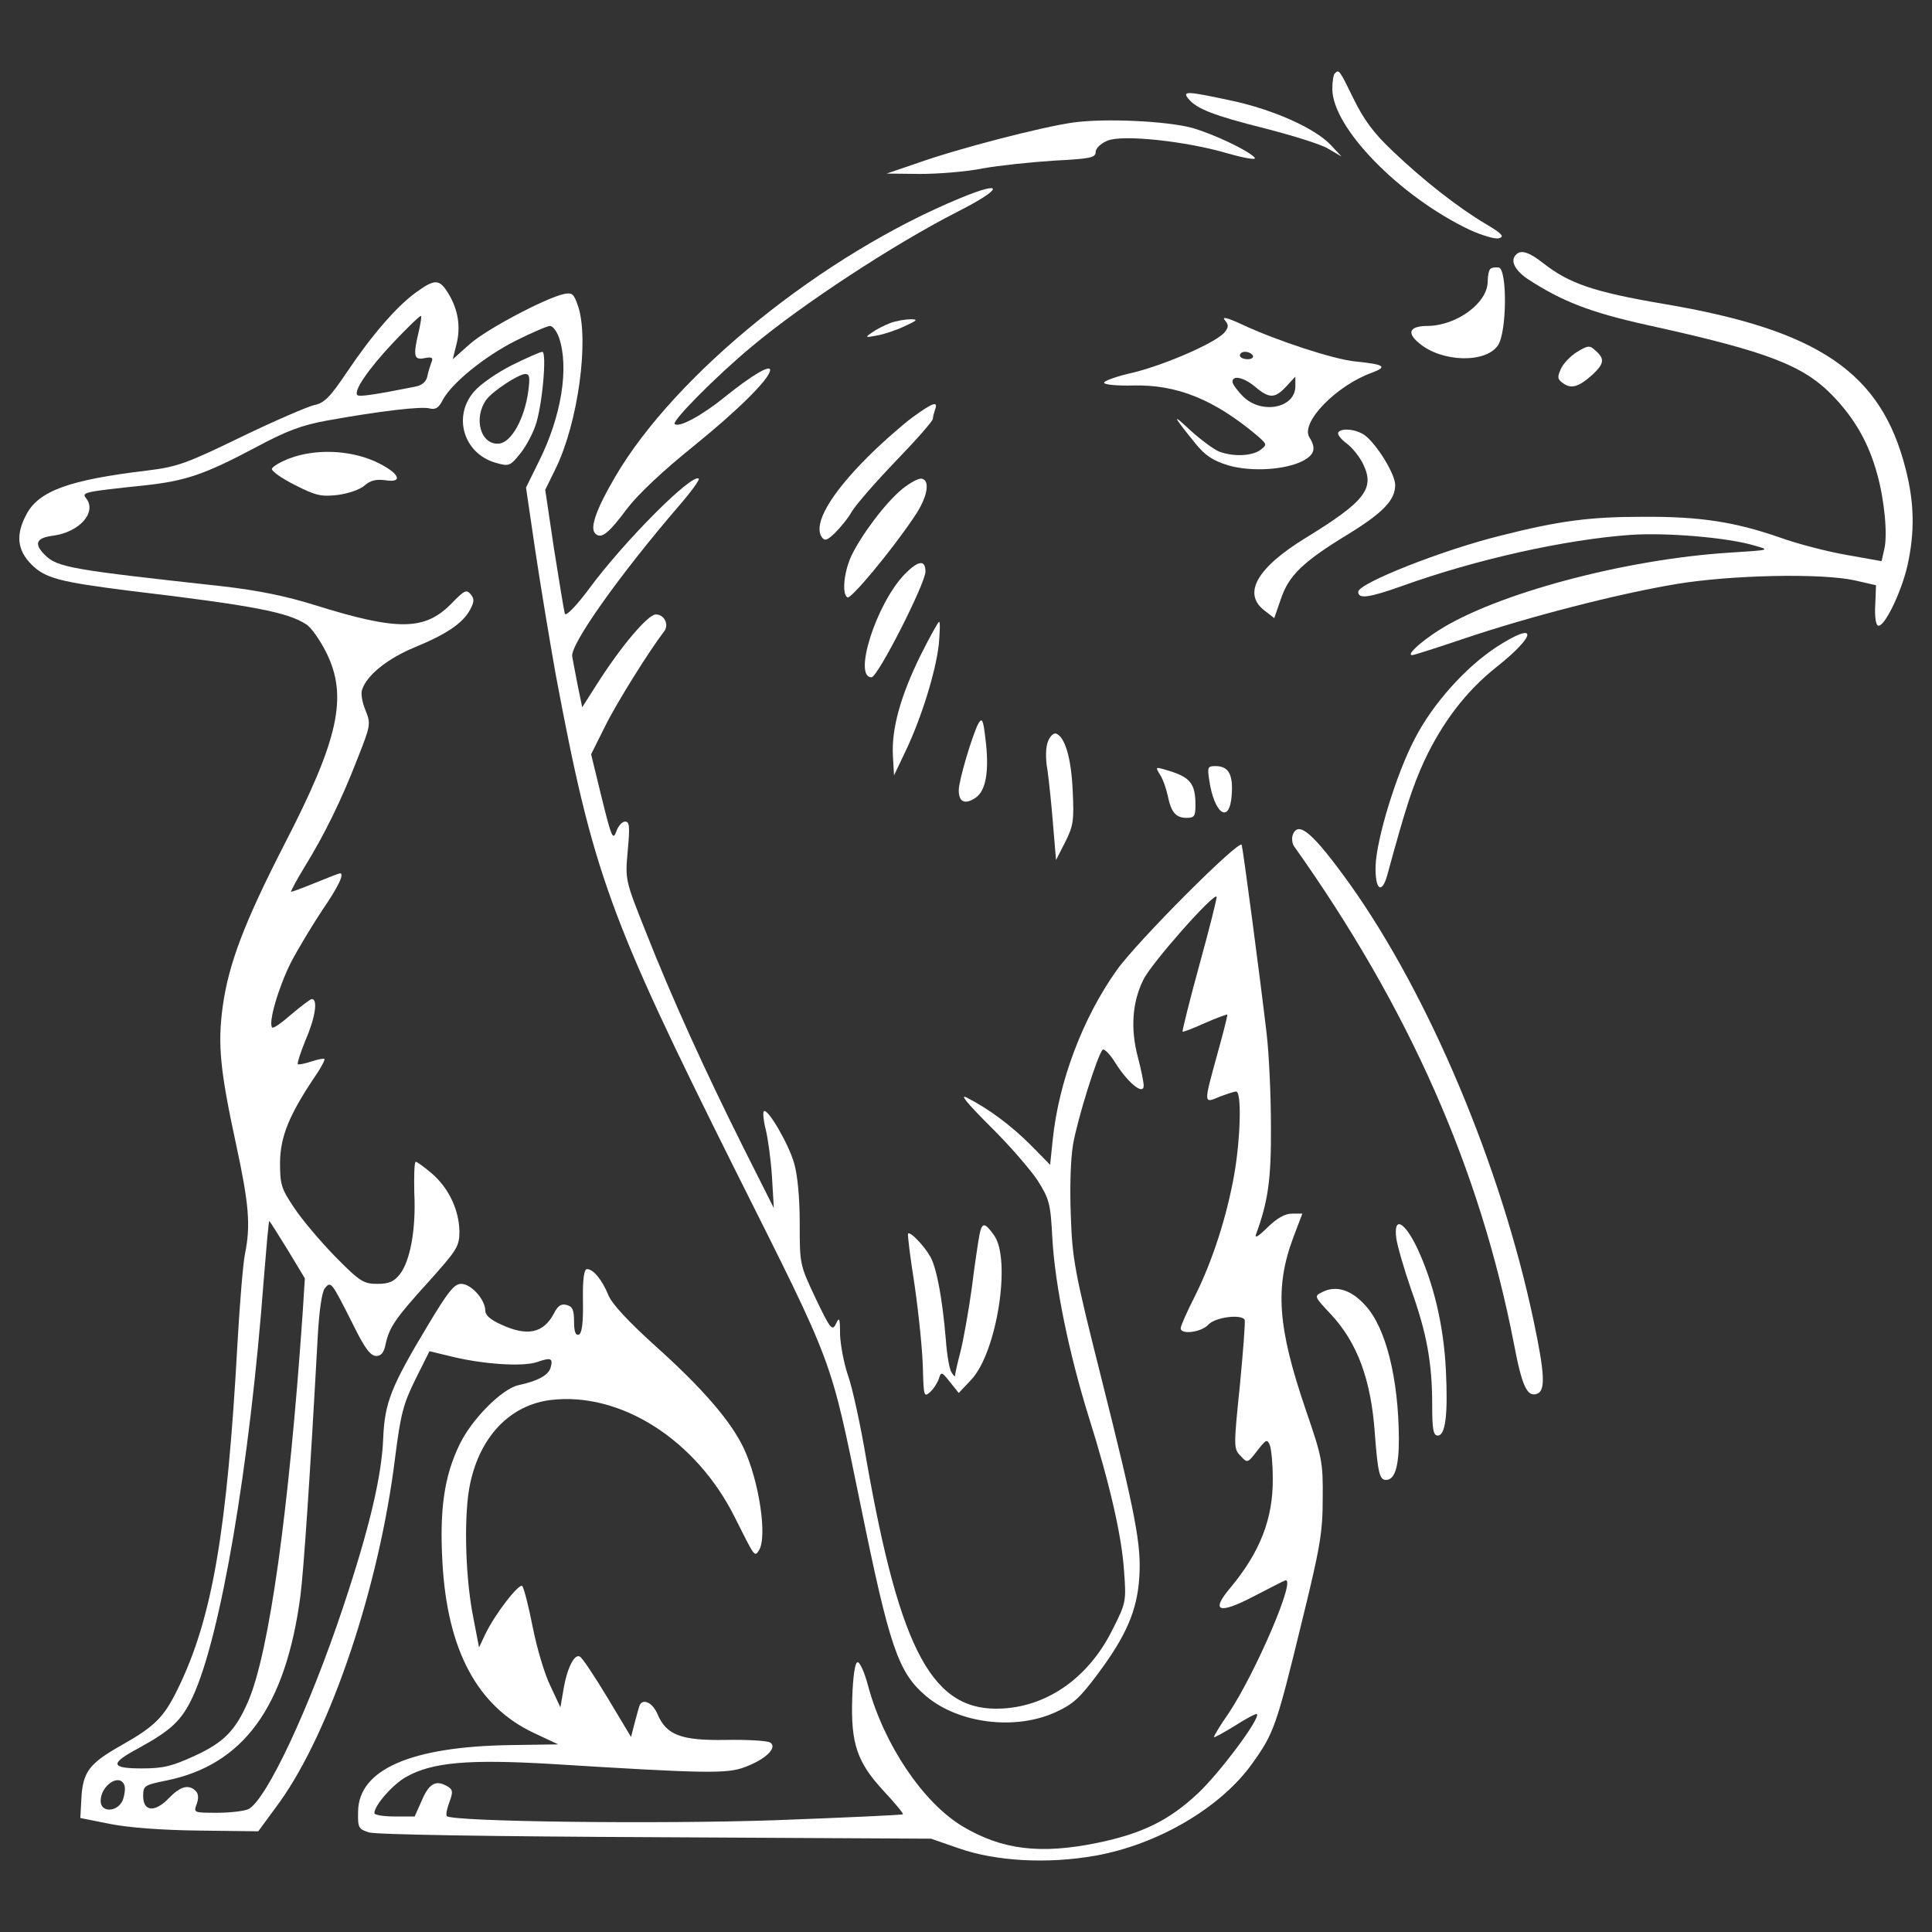 <?xml version="1.0" encoding="utf-8"?>
<!-- Svg Vector Icons : http://www.onlinewebfonts.com/icon -->
<!DOCTYPE svg PUBLIC "-//W3C//DTD SVG 1.1//EN" "http://www.w3.org/Graphics/SVG/1.1/DTD/svg11.dtd">
<svg version="1.1" xmlns="http://www.w3.org/2000/svg" xmlns:xlink="http://www.w3.org/1999/xlink" x="0px" y="0px" viewBox="0 0 1000 1000" enable-background="new 0 0 1000 1000" xml:space="preserve">
<rect x="0" y="0" width="1000" height="1000" fill="#333333" stroke="none"/>
<g><g transform="translate(0,511) scale(0.1,-0.1)"><path d="M6909.5,4730.5c-7.7-5.7-13.4-42.1-13.4-80.4c0-201,348.4-557.1,710.3-729.4c63.2-28.7,132.1-49.8,151.2-44c30.6,7.7,19.1,23-65.1,72.7c-145.5,86.1-323.5,225.9-482.4,377.1c-101.5,95.7-151.3,164.6-204.9,273.8C6932.5,4749.6,6930.6,4751.5,6909.5,4730.5z" fill="#FFFFFF"/><path d="M6151.4,4598.4c42.1-51.7,130.2-86.2,396.3-153.2c141.7-36.4,291-82.3,327.4-105.3l68.9-40.2l-57.4,61.3c-82.3,86.1-296.7,181.9-511.2,227.8C6143.7,4638.6,6116.9,4640.5,6151.4,4598.4z" fill="#FFFFFF"/><path d="M5554.1,4475.8c-162.7-23-591.6-134-802.1-208.7l-162.7-55.5l172.3-1.9c95.7,0,241.2,11.5,325.5,28.7c84.2,15.3,250.8,32.5,369.5,40.2c185.7,9.6,214.4,15.3,214.4,44c0,19.1,24.9,44,61.3,59.4c78.5,32.5,405.9-1.9,626-67c88.1-24.9,147.4-34.5,135.9-21.1c-30.6,36.4-216.3,124.4-327.4,155.1C6034.6,4483.5,5718.7,4498.8,5554.1,4475.8z" fill="#FFFFFF"/><path d="M4972.1,4085.3c-712.2-292.9-1476-909.3-1788.1-1443.5c-97.6-166.6-132.1-264.2-103.4-292.9c30.6-30.6,67-3.8,166.5,130.2c57.4,74.7,185.7,195.3,342.7,321.6c229.7,185.7,396.3,350.3,396.3,394.4c0,28.7-95.7-28.7-229.7-135.9c-124.4-101.5-243.1-164.6-264.2-143.6c-15.3,15.3,220.2,252.7,398.2,400.1c262.3,220.2,737.1,530.3,1062.5,696.8C5192.3,4133.2,5203.8,4181,4972.1,4085.3z" fill="#FFFFFF"/><path d="M7847.6,3792.4c-32.5-30.6-7.7-80.4,59.3-126.3c176.1-114.9,321.6-172.3,614.5-237.4c635.6-139.7,817.4-210.6,972.5-375.2c109.1-114.9,179.9-241.2,222.1-396.3c38.3-135.9,55.5-319.7,36.4-392.5l-13.4-59.3l-181.9,32.5c-99.6,17.2-254.6,57.4-344.6,90c-231.6,80.4-411.6,109.1-708.3,107.2c-277.6,0-434.6-21.1-737.1-97.6c-302.5-74.7-737.1-247-737.1-291c0-38.3,55.5-30.6,227.8,30.6c382.9,137.8,840.4,239.3,1179.3,264.2c183.8,13.4,507.3-13.4,645.2-55.5c82.3-23,80.4-23-132.1-36.4c-541.8-34.5-1208-212.5-1506.7-403.9c-97.6-63.2-164.6-126.4-134-126.4c9.6,0,134,40.2,275.7,88.1c331.2,111,781.1,227.8,1089.3,279.5c287.2,47.9,754.3,57.4,926.6,19.1l109.1-24.9l-3.8-99.6c-3.8-55.5,1.9-103.4,13.4-109.1c30.6-15.3,120.6,168.5,153.1,310.1c38.3,172.3,36.4,323.5-9.6,501.6c-126.3,497.7-448,717.9-1255.8,853.8c-359.9,61.3-486.3,105.3-620.3,210.6C7916.5,3803.9,7872.5,3819.2,7847.6,3792.4z" fill="#FFFFFF"/><path d="M7713.6,3717.7c-7.7-7.7-13.4-36.4-13.4-65.1c0-111-160.8-227.8-310.1-229.7c-93.8,0-111-34.5-45.9-88.1c114.9-99.6,346.5-107.2,409.7-11.5c46,68.9,47.9,392.5,3.8,402C7740.4,3727.3,7721.2,3725.4,7713.6,3717.7z" fill="#FFFFFF"/><path d="M2154.1,3597.1c-99.5-70.8-231.6-224-359.9-415.4c-86.1-128.3-116.8-158.9-168.5-168.5c-32.5-7.7-202.9-80.4-377.1-164.7c-287.2-139.7-333.1-155.1-488.2-174.2c-402-47.9-560.9-105.3-624.1-227.8c-55.5-103.4-47.9-183.8,26.8-258.4c70.8-70.8,143.6-90,507.3-135.9c643.2-76.6,819.4-111,915.1-174.2c24.9-15.3,70.8-80.4,103.4-145.5c112.9-227.8,65.1-448-220.2-999.3c-202.9-396.3-285.2-610.7-315.9-832.8c-26.8-197.2-13.4-331.2,68.9-712.2c67-310.1,76.6-421.2,45.9-570.5c-9.6-47.9-26.8-254.6-38.3-459.5c-53.6-972.5-130.2-1424.3-308.2-1788.1c-72.7-149.3-118.7-195.3-294.8-294.8c-162.7-91.9-197.2-135.9-204.8-269.9l-5.7-105.3l153.2-30.6c93.8-19.1,271.9-32.5,461.4-34.5l306.3-3.8l111,151.3c264.2,369.5,515,1114.2,597.3,1782.3c28.7,225.9,42.1,277.6,105.3,405.9l72.7,145.5l111-26.8c160.8-40.2,373.3-55.5,448-28.7c70.8,24.9,82.3,19.1,67-32.6c-13.4-38.3-68.9-67-166.6-88c-84.2-19.2-239.3-174.2-302.5-304.4c-80.4-164.6-105.3-336.9-90-610.7c24.9-455.6,180-746.6,472.9-884.5l126.4-59.3l-248.9-3.8c-513.1-7.7-784.9-126.3-786.8-344.6c-1.9-82.3,1.9-90,55.5-107.2c34.5-11.5,633.7-21.1,1483.7-24.9l1426.2-7.7l143.6-49.8c191.5-67,457.5-82.3,706.4-38.3c323.5,57.4,650.9,248.9,813.7,478.6c111,155.1,124.4,193.3,252.7,719.8c97.6,396.3,111,472.9,111,650.9c1.9,189.6-3.8,214.4-88.1,459.5c-145.5,426.9-160.8,633.7-63.2,894l45.9,120.6h-53.6c-36.4,0-76.6-23-126.3-70.8c-49.8-49.8-68.9-59.3-59.3-34.5c61.3,166.6,78.5,283.3,76.6,555.2c0,158.9-9.6,377.1-23,488.2c-34.5,292.9-120.6,943.8-128.3,970.6c-9.6,32.5-541.8-499.7-647.1-649c-176.1-246.9-300.6-578.1-331.2-878.7L5435.4-919l-99.6,101.5c-103.4,103.4-220.2,189.5-329.3,245c-42.1,23-5.7-23,116.8-145.5c97.6-95.7,208.7-224,247-281.4c61.3-97.6,67-118.7,76.6-298.6c13.4-245,86.2-595.4,185.7-917c111-352.2,174.2-626,185.7-809.8c11.5-153.1,9.6-162.7-59.4-298.7c-120.6-245.1-331.2-396.3-568.6-409.7c-359.9-21.1-528.4,285.2-704.5,1278.8c-30.6,183.8-74.7,386.7-97.6,448c-21.1,63.2-38.3,157-40.2,210.6c0,84.2-3.8,91.9-21.1,53.6c-19.1-38.3-28.7-28.7-105.3,132.1c-82.3,174.2-82.3,176.1-82.3,388.6c0,134-11.5,250.8-28.7,310.1c-28.7,101.5-137.8,287.2-157,269.9c-5.7-7.7-1.9-49.8,9.6-93.8c11.5-45.9,26.8-157,32.5-245l9.6-162.7l-158.9,315.9C3647.3-428.9,3475-49.8,3341,290.9c-105.3,264.2-105.3,266.1-91.9,415.4c11.5,124.4,9.6,151.2-13.4,151.2c-15.3,0-36.4-23-45.9-51.7c-17.2-47.9-24.9-28.7-74.7,172.3l-55.5,227.8l72.7,145.5c59.4,120.6,225.9,386.7,306.3,492c24.9,34.5,0,86.2-44,86.2c-40.2,0-176.1-158.9-304.4-359.9l-76.6-120.6l-23,111c-11.5,61.3-24.9,128.3-28.7,151.2c-13.4,59.3,245,423.1,551.3,779.2c63.2,72.8,109.1,135.9,103.4,141.7c-32.5,30.6-382.9-319.7-566.7-568.6c-67-90-120.6-145.5-126.4-130.2c-3.8,13.4-28.7,162.7-55.5,333.1l-45.9,308.2l55.5,113c114.9,237.4,172.3,662.4,114.9,836.6c-23,67-30.6,72.8-76.6,63.2c-97.6-23-398.2-181.9-484.4-258.5l-88.1-78.5l19.1,76.6c23,90,9.6,180-42.1,264.2C2274.7,3666,2251.7,3668,2154.1,3597.1z M2167.5,3394.2c-30.6-128.3-24.9-149.3,30.6-137.8c38.3,7.7,45.9,1.9,34.5-23c-5.7-17.2-17.2-49.8-21.1-72.8c-5.7-26.8-28.7-45.9-61.3-51.7c-210.6-42.1-291-53.6-300.6-44c-21.1,21.1,57.4,135.9,187.6,273.8c74.7,78.5,137.8,139.7,141.7,135.9C2182.8,3472.7,2177.1,3436.3,2167.5,3394.2z M2893,3363.6c53.6-155.1,13.4-407.8-103.4-641.3l-67-135.9l47.9-325.4c26.8-179.9,74.7-467.1,105.3-639.4c193.4-1030,275.7-1257.8,928.5-2565.3c518.8-1035.7,490.1-959.1,650.9-1740.2c149.3-731.3,193.4-861.5,336.9-984c168.5-143.6,463.3-179.9,672-84.2c91.9,42.1,126.3,74.6,220.2,201c145.5,195.3,201,325.4,212.5,493.9c11.5,170.4-17.2,321.6-199.1,1045.3c-134,532.2-147.4,603-155.1,825.1c-5.7,143.6-1.9,294.8,11.5,373.3c23,132.1,126.4,463.3,153.1,490.1c7.7,7.7,40.2-24.9,68.9-72.8c65.1-101.5,143.6-164.6,143.6-112.9c0,17.2-13.4,84.2-30.6,149.3c-38.3,145.5-28.7,283.3,28.7,398.2c38.3,82.3,361.8,448,379.1,430.7c3.8-3.8-36.4-162.7-88.1-350.3c-51.7-187.6-90-344.6-88-348.4c1.9-3.8,55.5,17.2,114.9,44c61.3,26.8,113,46,116.8,44c1.9-3.8-21.1-95.7-51.7-204.8c-70.8-258.4-72.8-256.5,11.5-220.2c36.4,13.4,74.7,26.8,86.1,26.8c28.7,0,23-237.4-9.6-426.9c-38.3-218.3-113-449.9-202.9-629.9c-42.1-82.3-74.7-157-74.7-168.5c0-34.5,107.2-21.1,143.6,19.1c34.5,38.3,170.4,55.5,187.6,24.9c3.8-9.6-7.7-160.8-24.9-340.8c-32.6-315.9-32.6-327.4,3.8-363.7c34.5-38.3,36.4-38.3,86.2,26.8c45.9,59.3,51.7,61.3,65.1,28.7c7.7-19.2,15.3-97.6,15.3-172.3c1.9-206.8-65.1-381-220.2-566.7c-103.4-122.5-59.4-137.9,120.6-44c82.3,42.1,155.1,80.4,162.7,82.3c65.1,26.8-151.3-476.7-292.9-689.2c-42.1-59.3-74.7-114.9-74.7-120.6c0-5.7,47.9,21.1,107.2,57.4c59.4,38.3,111.1,65.1,114.9,61.3c21.1-19.1-193.3-306.3-306.3-411.6c-149.3-139.7-287.2-206.8-516.9-254.6c-296.7-61.3-495.8-36.4-698.8,84.2c-204.8,122.5-407.8,423.1-490.1,727.5c-19.1,72.7-44,126.4-55.5,122.5c-13.4-3.8-23-78.5-26.8-185.7c-7.7-235.5,24.9-331.2,162.7-480.5c59.3-63.2,103.4-116.8,99.5-120.6c-3.8-3.8-300.6-17.2-658.6-30.6c-608.8-21-1673.2-7.7-1701.9,21.1c-5.7,5.8,0,38.3,13.4,72.8c19.1,51.7,17.2,63.2-5.7,78.5c-61.3,38.3-97.6,21.1-135.9-67l-38.3-86.1H2043c-57.4,0-105.3,7.7-105.3,17.2c0,40.2,95.7,149.3,164.6,187.6c135.9,76.6,325.4,91.9,750.4,67c802.1-49.8,913.2-51.7,1005.1-15.3c107.2,40.2,168.5,101.5,128.3,126.3c-15.3,9.6-118.7,15.3-229.7,13.4c-231.7-3.8-308.2,24.9-354.2,135.9c-26.8,61.3-80.4,82.3-93.8,36.4c-3.8-11.5-15.3-53.6-24.9-90l-17.2-67l-120.6,201c-67,111-130.2,206.8-143.6,214.4c-28.7,19.1-68.9-63.2-86.2-174.2l-15.3-88l-51.7,111c-30.6,61.3-70.8,199.1-91.9,306.3c-21,107.2-45.9,202.9-53.6,210.6c-15.3,17.2-139.8-141.7-191.4-248.9l-32.5-68.9l-34.5,179.9c-38.3,210.6-44,518.8-11.5,668.1c51.7,245,206.8,405.9,415.4,432.7c361.8,44,754.3-204.8,955.3-608.8c103.4-206.7,101.5-204.8,124.4-168.5c44,68.9,0,359.9-78.5,526.5c-65.1,139.7-214.4,312.1-455.6,528.4c-139.8,126.3-225.9,218.2-245.1,264.2c-32.5,80.4-78.5,135.9-111,135.9c-15.3,0-23-49.8-21.1-166.6c1.9-114.9-5.7-166.5-21.1-172.3c-17.2-5.7-24.9,15.3-24.9,67c0,59.4-7.7,78.5-38.3,86.2c-28.7,7.7-45.9-3.8-67-45.9c-53.6-99.6-135.9-118.7-271.9-55.5c-55.5,24.9-82.3,47.9-82.3,72.8c0,55.5-72.7,137.8-124.4,137.8c-36.4,0-67-38.3-170.4-210.6c-193.4-321.6-225.9-403.9-233.6-589.6c-7.7-197.2-72.7-469-206.8-871.1c-174.2-522.6-396.3-997.4-490.1-1047.2c-19.1-9.6-91.9-19.1-160.8-19.1c-124.4,0-124.4,0-107.2,46c9.6,28.7,9.6,51.7-5.7,67c-36.4,36.4-80.4,23-137.8-36.4c-72.7-76.6-134-70.8-134,9.6c0,53.6,5.7,57.4,118.7,80.4c400.1,80.4,618.4,381,694.9,953.4c17.2,134,49.8,610.7,90,1345.8c7.7,134,21.1,227.8,36.4,248.9c32.5,38.3,32.5,38.3,151.2-197.2c55.5-112.9,86.1-153.1,114.9-153.1c24.9,0,40.2,17.2,47.9,57.4c19.1,90,49.8,135.9,222.1,325.4c149.3,166.6,160.8,183.8,160.8,262.3c-1.9,109.1-53.6,222.1-141.7,298.6c-38.3,32.5-76.6,61.3-84.2,61.3c-7.7,0-9.6-72.7-7.7-160.8c9.6-187.6-21-352.3-74.7-421.2c-30.6-38.3-55.5-49.8-116.8-49.8c-70.8,0-90,11.5-218.2,141.7c-76.6,78.5-172.3,191.4-212.5,252.7c-67,99.5-72.7,120.6-72.7,235.5c1.9,134,47.9,245,180,442.2c32.5,45.9,53.6,88.1,49.8,91.9c-3.8,3.8-34.5-1.9-68.9-13.4c-34.5-11.5-65.1-17.2-68.9-13.4c-3.8,3.8,13.4,59.3,40.2,124.4c49.8,114.9,65.1,212.5,32.5,212.5c-7.7,0-55.5-36.4-105.3-78.5c-49.8-44-93.8-74.7-99.6-68.9c-23,21.1,32.5,208.7,95.7,335c36.4,70.8,111,193.4,162.7,271.9c84.2,122.5,116.8,191.4,91.9,191.4c-3.8,0-59.4-21.1-124.4-47.9c-65.1-26.8-122.5-47.9-128.3-47.9c-3.8,0,24.9,55.5,67,124.4c105.3,170.4,193.4,350.3,275.7,562.8c68.9,174.2,70.8,181.9,42.1,252.7c-17.2,40.2-24.9,88.1-17.2,107.2c24.9,74.7,132.1,160.8,271.8,218.3c166.6,68.9,248.9,124.4,287.2,195.3c21.1,40.2,23,55.5,1.9,80.4c-21.1,24.9-32.5,19.1-97.6-47.9c-137.8-141.7-277.6-143.6-706.4-9.6c-153.2,47.9-296.7,76.6-478.6,97.7c-784.9,86.1-855.7,97.6-920.8,162.7c-57.4,57.4-45.9,88.1,44,99.5c137.8,19.1,227.8,122.5,168.5,195.3c-23,28.7-5.7,32.5,306.3,65.1c208.7,23,306.3,55.5,566.7,193.3c166.6,90,247,118.7,373.3,141.7c275.7,49.8,490.1,74.7,532.2,63.2c30.6-7.7,47.9,1.9,68.9,44c45.9,86.1,214.4,224,377.1,306.3c84.2,42.1,164.6,76.6,178,76.6C2860.5,3422.9,2881.6,3396.1,2893,3363.6z M1487.9-1357.4l90-149.3l-11.5-181.9c-70.8-1020.4-172.3-1751.7-281.4-2006.3c-65.1-151.2-126.4-214.4-277.6-283.3c-116.8-53.6-160.8-65.1-273.8-65.1c-162.7,0-166.6,24.9-15.3,105.3c166.6,91.9,222.1,141.7,279.5,266.1c143.6,308.2,294.8,1192.7,367.6,2161.4c13.4,164.7,24.9,300.6,28.7,300.6C1396-1210,1438.1-1277,1487.9-1357.4z M643.6-4129.5c5.8-15.3,1.9-49.8-7.7-76.6c-24.9-63.2-114.9-68.9-114.9-5.7C521.1-4131.4,618.7-4066.3,643.6-4129.5z" fill="#FFFFFF"/><path d="M2649.9,3220c-76.6-38.3-164.6-99.6-195.3-135.9c-112.9-128.3-55.5-321.6,111-369.5c67-19.1,74.7-17.2,122.5,42.1c28.7,32.6,65.1,99.6,82.3,147.4c36.4,99.6,61.3,384.8,36.4,384.8C2797.3,3288.9,2726.5,3258.3,2649.9,3220z M2734.2,3084.1c-19.1-139.7-86.1-262.3-149.3-269.9c-95.7-11.5-137.8,130.2-67,227.8c32.5,44,166.6,132.1,201,132.1C2741.8,3174,2743.7,3156.8,2734.2,3084.1z" fill="#FFFFFF"/><path d="M1499.3,2737.6c-45.9-17.2-88.1-42.1-91.9-53.6c-3.8-11.5,49.8-49.8,118.7-84.2c109.1-55.5,135.9-61.3,222.1-51.7c57.4,7.7,116.8,28.7,139.8,49.8c28.7,24.9,57.4,32.5,103.4,26.8c103.4-17.2,74.7,40.2-51.7,97.6C1805.7,2781.6,1631.4,2787.3,1499.3,2737.6z" fill="#FFFFFF"/><path d="M6339,3453.6c21.1-24.9,21.1-36.4,0-63.2c-44-53.6-308.2-168.5-472.9-208.7c-86.1-19.1-155.1-44-151.2-53.6c3.8-9.6,70.8-15.3,149.3-13.4c225.9,5.7,417.4-70.8,639.4-256.5c55.5-47.9,55.5-49.8,21-76.6c-44-32.5-139.7-36.4-212.5-9.6c-26.8,9.6-93.8,59.4-149.3,109.1c-99.6,93.8-95.7,82.3,24.9-67c51.7-63.2,90-88.1,170.4-113c120.6-34.5,294.8-23,384.8,23c61.3,32.5,70.8,65.1,34.5,122.5c-47.9,76.6,141.7,269.9,325.4,335c80.4,30.6,63.2,42.1-86.2,57.4c-109.1,9.6-407.8,107.2-587.7,191.4C6354.3,3465,6323.7,3472.7,6339,3453.6z M6484.5,3269.8c5.7-9.6-5.7-19.1-26.8-19.1c-23,0-40.2,9.6-40.2,19.1c0,11.5,11.5,19.2,26.8,19.2C6459.6,3288.9,6478.8,3281.3,6484.5,3269.8z M6497.9,3107c72.7-61.3,101.5-59.3,158.9,1.9l47.9,51.7v-49.8c0-113-174.2-147.4-269.9-53.6c-30.6,30.6-55.5,65.1-55.5,76.6C6379.2,3170.2,6438.6,3156.8,6497.9,3107z" fill="#FFFFFF"/><path d="M4608.4,3438.2c-30.6-11.5-74.7-34.5-95.7-49.8c-36.4-24.9-34.5-26.8,24.9-15.3c34.5,5.7,99.6,26.8,143.6,47.9c67,30.6,72.8,36.4,32.5,36.4C4686.9,3457.4,4640.9,3449.7,4608.4,3438.2z" fill="#FFFFFF"/><path d="M8163.5,3288.9c-34.5-21.1-72.7-61.3-84.2-88.1c-19.1-42.1-19.1-53.6,11.5-74.7c42.1-30.6,80.4-19.1,151.2,44c61.3,57.4,65.1,82.3,17.2,124.4C8228.6,3323.4,8220.9,3323.4,8163.5,3288.9z" fill="#FFFFFF"/><path d="M4723.2,2950c-51.7-38.3-157-130.2-231.6-204.8c-195.3-195.3-281.4-346.5-239.3-413.5c15.3-23,26.8-21,68.9,19.1c26.8,26.8,68.9,76.6,90,114.9c23,36.4,126.3,155.1,229.7,262.3c103.4,107.2,187.6,202.9,187.6,214.4c0,9.6,5.7,30.6,11.5,47.9C4857.2,3036.2,4828.5,3026.6,4723.2,2950z" fill="#FFFFFF"/><path d="M6926.7,2871.6c-5.7-9.6,13.4-34.5,44.1-57.4c28.7-21.1,68.9-70.8,86.1-109.1c59.3-124.4,7.7-191.4-298.7-379.1c-252.7-155.1-327.4-287.2-214.4-375.2l51.7-40.2l34.5,99.6c40.2,120.6,114.9,193.3,348.4,335c180,111,243.1,176.1,243.1,254.6c0,57.4-97.6,214.4-158.9,258.4C7018.7,2888.8,6942.1,2896.4,6926.7,2871.6z" fill="#FFFFFF"/><path d="M4669.6,2578.7c-88.1-72.7-212.5-239.3-264.2-348.4c-38.3-86.1-47.9-195.3-19.1-212.5c17.2-11.5,227.8,241.2,344.6,415.4c68.9,99.6,86.1,189.5,40.2,199.1C4755.8,2636.1,4709.8,2611.2,4669.6,2578.7z" fill="#FFFFFF"/><path d="M4681.1,2136.4c-147.4-155.1-266.1-532.2-170.4-532.2c32.6,0,279.5,486.3,279.5,547.5C4790.2,2214.9,4752,2209.2,4681.1,2136.4z" fill="#FFFFFF"/><path d="M4763.4,1715.2c-103.4-210.6-149.3-379-141.7-516.9l5.7-101.5l61.3,128.3c82.3,174.2,153.2,403.9,170.4,547.5c5.7,65.1,7.7,118.7,1.9,118.7C4855.3,1891.4,4811.3,1811,4763.4,1715.2z" fill="#FFFFFF"/><path d="M7746.1,1761.2c-158.9-103.4-331.2-294.8-423.1-474.8c-95.7-181.9-197.2-515-202.9-656.6c-3.8-126.4,32.5-153.2,61.3-46c95.7,350.3,130.2,455.6,191.4,589.6c93.8,199.1,216.3,359.9,373.3,484.3C7958.6,1826.3,7958.6,1899,7746.1,1761.2z" fill="#FFFFFF"/><path d="M5064,1364.9c-30.6-57.4-101.5-294.8-101.5-344.6c0-61.3,30.6-76.6,86.2-40.2c55.5,36.4,72.7,141.7,51.7,308.2C5088.9,1386,5083.2,1397.5,5064,1364.9z" fill="#FFFFFF"/><path d="M5423.9,1271.1c-11.5-28.7-13.4-88.1-1.9-149.3c7.6-55.5,21.1-181.9,28.7-281.4l15.3-181.9l47.9,93.8c42.1,84.2,45.9,111,38.3,266.1c-7.7,170.4-40.2,277.6-86.2,294.8C5452.6,1317,5433.5,1297.9,5423.9,1271.1z" fill="#FFFFFF"/><path d="M6004,1100.7c15.3-23,32.5-72.7,40.2-109.1c17.2-86.1,42.1-114.9,97.6-114.9c40.2,0,45.9,9.6,45.9,65.1c0,114.9-26.8,147.4-155.1,183.8C5981,1140.9,5979.1,1140.9,6004,1100.7z" fill="#FFFFFF"/><path d="M6258.6,1073.9c26.8-181.9,107.2-231.6,116.8-76.6c7.7,105.3-17.2,147.4-84.2,147.4C6251,1144.7,6249,1139,6258.6,1073.9z" fill="#FFFFFF"/><path d="M6691.3,788.7c-5.7-17.2-3.8-42.1,5.7-57.4c595.4-838.5,963-1669.4,1139.1-2576.8c42.1-222.1,68.9-277.6,120.6-258.4c44,17.2,38.3,107.2-19.1,379.1C7769.1-926.7,7397.7-44.1,6988,532.1C6796.6,798.2,6720,865.2,6691.3,788.7z" fill="#FFFFFF"/><path d="M5069.7-1280.8c-5.7-30.6-24.9-155.1-40.2-279.5c-17.2-122.5-44-271.8-59.4-331.2c-15.3-57.4-26.8-111-26.8-118.7c0-7.7-7.7,0-17.2,15.3c-11.5,13.4-24.9,91.9-30.6,172.3c-17.2,204.9-45.9,363.7-78.5,425c-28.7,53.6-105.3,135.9-116.8,122.5c-3.8-3.8,11.5-126.4,34.5-271.8c21.1-147.4,40.2-336.9,42.1-423.1c3.8-145.5,5.8-153.2,36.4-126.3c19.1,17.2,38.3,47.9,45.9,68.9c11.5,38.3,15.3,38.3,57.4-15.3l45.9-57.4l63.2,67c134,139.7,210.6,626,118.7,750.5C5096.6-1215.7,5083.2-1215.7,5069.7-1280.8z" fill="#FFFFFF"/><path d="M7227.3-1300c5.7-40.2,40.2-158.9,76.6-264.2c80.4-224,109.1-379.1,109.1-597.3c0-126.3,5.7-158.9,28.7-158.9c40.2,0,53.6,109.1,42.1,340.8c-11.5,229.7-63.2,448-149.3,631.8C7267.5-1210,7212-1183.2,7227.3-1300z" fill="#FFFFFF"/><path d="M6844.4-1577.6c-44-21.1-42.1-23,44-114.9c137.8-147.4,208.7-340.8,227.8-618.3c15.3-202.9,24.9-239.3,57.4-239.3c46,0,67,67,67,214.4c-1.9,310.1-67,572.4-172.3,687.3C6995.7-1566.1,6915.3-1541.2,6844.4-1577.6z" fill="#FFFFFF"/></g></g>
</svg>